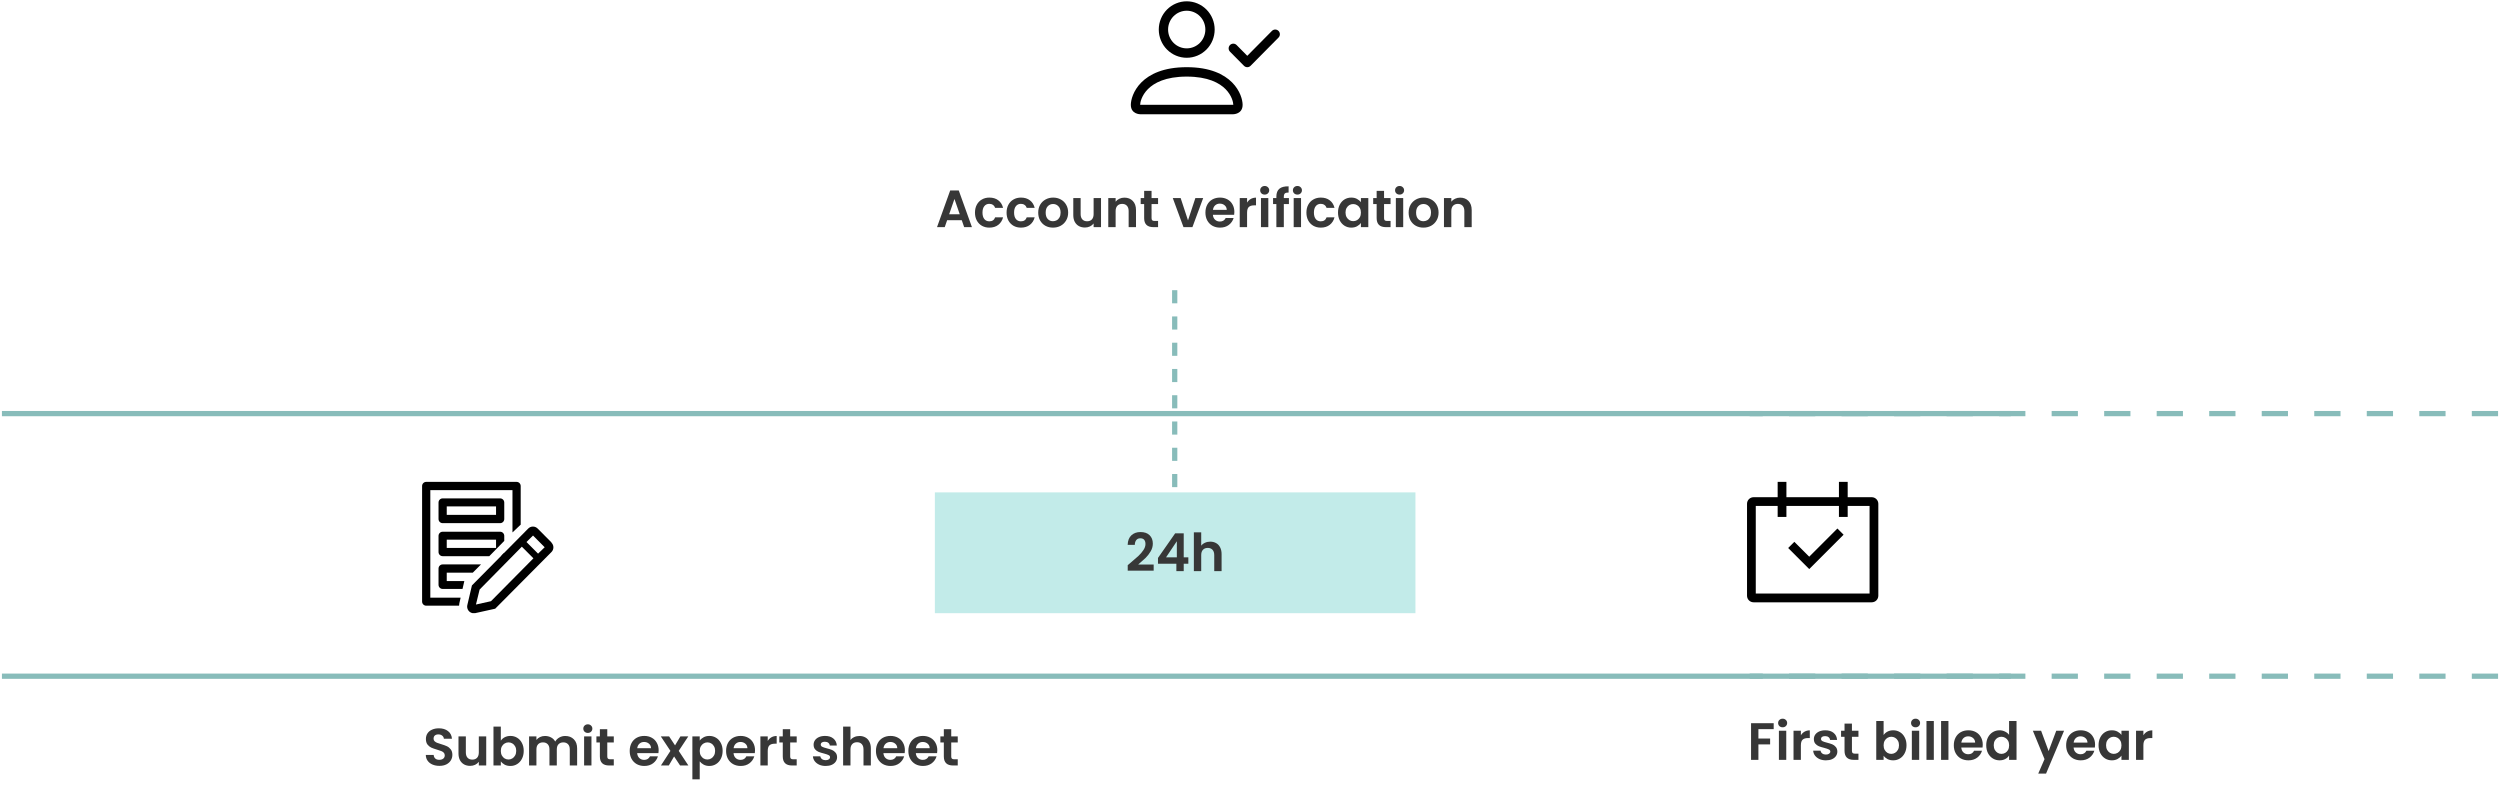 <svg width="952" height="300" viewBox="0 0 952 300" fill="none" xmlns="http://www.w3.org/2000/svg">
<line x1="0.734" y1="157.5" x2="765.734" y2="157.5" stroke="#88BCBA" stroke-width="2"/>
<line x1="0.734" y1="257.5" x2="765.734" y2="257.5" stroke="#88BCBA" stroke-width="2"/>
<line y1="-1" x2="285" y2="-1" transform="matrix(-1 0 0 1 951.266 158.5)" stroke="#88BCBA" stroke-width="2" stroke-dasharray="10 10"/>
<line y1="-1" x2="285" y2="-1" transform="matrix(-1 0 0 1 951.266 258.5)" stroke="#88BCBA" stroke-width="2" stroke-dasharray="10 10"/>
<path d="M190.457 199.216H168.556C168.141 199.216 167.743 199.05 167.45 198.756C167.157 198.461 166.992 198.061 166.992 197.644V191.358C166.992 190.941 167.157 190.541 167.45 190.247C167.743 189.952 168.141 189.786 168.556 189.786H190.457C190.872 189.786 191.27 189.952 191.563 190.247C191.856 190.541 192.021 190.941 192.021 191.358V197.644C192.021 198.061 191.856 198.461 191.563 198.756C191.27 199.05 190.872 199.216 190.457 199.216ZM170.12 196.073H188.893V192.835H170.12V196.073Z" fill="black"/>
<path d="M190.457 202.485H168.556C168.141 202.485 167.743 202.65 167.45 202.945C167.157 203.24 166.992 203.64 166.992 204.056V210.217C166.992 210.634 167.157 211.034 167.45 211.328C167.743 211.623 168.141 211.789 168.556 211.789H186.327L192.021 205.974V204.056C192.021 203.64 191.856 203.24 191.563 202.945C191.27 202.65 190.872 202.485 190.457 202.485ZM188.893 208.645H170.12V205.502H188.893V208.645Z" fill="black"/>
<path d="M174.907 229.878V229.783L175.408 227.599H163.863V186.643H195.15V202.752L198.279 199.782V185.072C198.279 184.655 198.114 184.255 197.82 183.96C197.527 183.666 197.129 183.5 196.714 183.5H162.299C161.884 183.5 161.486 183.666 161.193 183.96C160.899 184.255 160.734 184.655 160.734 185.072V229.076C160.734 229.493 160.899 229.893 161.193 230.187C161.486 230.482 161.884 230.648 162.299 230.648H174.813C174.826 230.389 174.858 230.132 174.907 229.878Z" fill="black"/>
<path d="M192.021 210.484L190.801 211.726C191.104 211.663 191.381 211.512 191.598 211.291C191.816 211.07 191.963 210.789 192.021 210.484Z" fill="black"/>
<path d="M166.992 222.695C166.992 223.112 167.157 223.512 167.45 223.807C167.743 224.101 168.141 224.267 168.556 224.267H176.128L176.597 222.224L176.8 221.36V221.281H170.12V218.075H180.038L183.167 214.932H168.556C168.141 214.932 167.743 215.097 167.45 215.392C167.157 215.687 166.992 216.087 166.992 216.503V222.695Z" fill="black"/>
<path d="M209.996 206.555L204.724 201.259C204.49 201.023 204.212 200.836 203.906 200.709C203.6 200.581 203.272 200.515 202.94 200.515C202.609 200.515 202.281 200.581 201.975 200.709C201.669 200.836 201.391 201.023 201.157 201.259L179.71 222.931L177.942 230.49C177.876 230.817 177.874 231.153 177.938 231.479C178.001 231.806 178.128 232.117 178.311 232.394C178.494 232.672 178.73 232.91 179.005 233.096C179.28 233.281 179.588 233.411 179.913 233.476C180.074 233.493 180.237 233.493 180.398 233.476C180.59 233.508 180.785 233.508 180.977 233.476L188.564 231.795L209.996 210.217C210.23 209.983 210.416 209.705 210.542 209.399C210.669 209.093 210.734 208.765 210.734 208.433C210.734 208.102 210.669 207.773 210.542 207.467C210.416 207.161 210.23 206.883 209.996 206.649V206.555ZM186.968 228.935L181.243 230.208L182.635 224.503L198.717 208.174L203.128 212.606L186.968 228.935ZM204.896 210.83L200.484 206.398L202.972 203.931L207.414 208.394L204.896 210.83Z" fill="black"/>
<path d="M167.325 291.64C166.352 291.64 165.472 291.473 164.685 291.14C163.912 290.807 163.298 290.327 162.845 289.7C162.392 289.073 162.158 288.333 162.145 287.48H165.145C165.185 288.053 165.385 288.507 165.745 288.84C166.118 289.173 166.625 289.34 167.265 289.34C167.918 289.34 168.432 289.187 168.805 288.88C169.178 288.56 169.365 288.147 169.365 287.64C169.365 287.227 169.238 286.887 168.985 286.62C168.732 286.353 168.412 286.147 168.025 286C167.652 285.84 167.132 285.667 166.465 285.48C165.558 285.213 164.818 284.953 164.245 284.7C163.685 284.433 163.198 284.04 162.785 283.52C162.385 282.987 162.185 282.28 162.185 281.4C162.185 280.573 162.392 279.853 162.805 279.24C163.218 278.627 163.798 278.16 164.545 277.84C165.292 277.507 166.145 277.34 167.105 277.34C168.545 277.34 169.712 277.693 170.605 278.4C171.512 279.093 172.012 280.067 172.105 281.32H169.025C168.998 280.84 168.792 280.447 168.405 280.14C168.032 279.82 167.532 279.66 166.905 279.66C166.358 279.66 165.918 279.8 165.585 280.08C165.265 280.36 165.105 280.767 165.105 281.3C165.105 281.673 165.225 281.987 165.465 282.24C165.718 282.48 166.025 282.68 166.385 282.84C166.758 282.987 167.278 283.16 167.945 283.36C168.852 283.627 169.592 283.893 170.165 284.16C170.738 284.427 171.232 284.827 171.645 285.36C172.058 285.893 172.265 286.593 172.265 287.46C172.265 288.207 172.072 288.9 171.685 289.54C171.298 290.18 170.732 290.693 169.985 291.08C169.238 291.453 168.352 291.64 167.325 291.64ZM185.153 280.42V291.5H182.333V290.1C181.973 290.58 181.499 290.96 180.913 291.24C180.339 291.507 179.713 291.64 179.033 291.64C178.166 291.64 177.399 291.46 176.733 291.1C176.066 290.727 175.539 290.187 175.153 289.48C174.779 288.76 174.593 287.907 174.593 286.92V280.42H177.393V286.52C177.393 287.4 177.613 288.08 178.053 288.56C178.493 289.027 179.093 289.26 179.853 289.26C180.626 289.26 181.233 289.027 181.673 288.56C182.113 288.08 182.333 287.4 182.333 286.52V280.42H185.153ZM190.715 282.04C191.075 281.507 191.568 281.073 192.195 280.74C192.835 280.407 193.562 280.24 194.375 280.24C195.322 280.24 196.175 280.473 196.935 280.94C197.708 281.407 198.315 282.073 198.755 282.94C199.208 283.793 199.435 284.787 199.435 285.92C199.435 287.053 199.208 288.06 198.755 288.94C198.315 289.807 197.708 290.48 196.935 290.96C196.175 291.44 195.322 291.68 194.375 291.68C193.548 291.68 192.822 291.52 192.195 291.2C191.582 290.867 191.088 290.44 190.715 289.92V291.5H187.915V276.7H190.715V282.04ZM196.575 285.92C196.575 285.253 196.435 284.68 196.155 284.2C195.888 283.707 195.528 283.333 195.075 283.08C194.635 282.827 194.155 282.7 193.635 282.7C193.128 282.7 192.648 282.833 192.195 283.1C191.755 283.353 191.395 283.727 191.115 284.22C190.848 284.713 190.715 285.293 190.715 285.96C190.715 286.627 190.848 287.207 191.115 287.7C191.395 288.193 191.755 288.573 192.195 288.84C192.648 289.093 193.128 289.22 193.635 289.22C194.155 289.22 194.635 289.087 195.075 288.82C195.528 288.553 195.888 288.173 196.155 287.68C196.435 287.187 196.575 286.6 196.575 285.92ZM215.23 280.26C216.59 280.26 217.683 280.68 218.51 281.52C219.35 282.347 219.77 283.507 219.77 285V291.5H216.97V285.38C216.97 284.513 216.75 283.853 216.31 283.4C215.87 282.933 215.27 282.7 214.51 282.7C213.75 282.7 213.143 282.933 212.69 283.4C212.25 283.853 212.03 284.513 212.03 285.38V291.5H209.23V285.38C209.23 284.513 209.01 283.853 208.57 283.4C208.13 282.933 207.53 282.7 206.77 282.7C205.997 282.7 205.383 282.933 204.93 283.4C204.49 283.853 204.27 284.513 204.27 285.38V291.5H201.47V280.42H204.27V281.76C204.63 281.293 205.09 280.927 205.65 280.66C206.223 280.393 206.85 280.26 207.53 280.26C208.397 280.26 209.17 280.447 209.85 280.82C210.53 281.18 211.057 281.7 211.43 282.38C211.79 281.74 212.31 281.227 212.99 280.84C213.683 280.453 214.43 280.26 215.23 280.26ZM223.847 279.1C223.354 279.1 222.94 278.947 222.607 278.64C222.287 278.32 222.127 277.927 222.127 277.46C222.127 276.993 222.287 276.607 222.607 276.3C222.94 275.98 223.354 275.82 223.847 275.82C224.34 275.82 224.747 275.98 225.067 276.3C225.4 276.607 225.567 276.993 225.567 277.46C225.567 277.927 225.4 278.32 225.067 278.64C224.747 278.947 224.34 279.1 223.847 279.1ZM225.227 280.42V291.5H222.427V280.42H225.227ZM231.253 282.72V288.08C231.253 288.453 231.34 288.727 231.513 288.9C231.7 289.06 232.007 289.14 232.433 289.14H233.733V291.5H231.973C229.613 291.5 228.433 290.353 228.433 288.06V282.72H227.113V280.42H228.433V277.68H231.253V280.42H233.733V282.72H231.253ZM250.813 285.72C250.813 286.12 250.786 286.48 250.733 286.8H242.633C242.699 287.6 242.979 288.227 243.473 288.68C243.966 289.133 244.573 289.36 245.293 289.36C246.333 289.36 247.073 288.913 247.513 288.02H250.533C250.213 289.087 249.599 289.967 248.693 290.66C247.786 291.34 246.673 291.68 245.353 291.68C244.286 291.68 243.326 291.447 242.473 290.98C241.633 290.5 240.973 289.827 240.493 288.96C240.026 288.093 239.793 287.093 239.793 285.96C239.793 284.813 240.026 283.807 240.493 282.94C240.959 282.073 241.613 281.407 242.453 280.94C243.293 280.473 244.259 280.24 245.353 280.24C246.406 280.24 247.346 280.467 248.173 280.92C249.013 281.373 249.659 282.02 250.113 282.86C250.579 283.687 250.813 284.64 250.813 285.72ZM247.913 284.92C247.899 284.2 247.639 283.627 247.133 283.2C246.626 282.76 246.006 282.54 245.273 282.54C244.579 282.54 243.993 282.753 243.513 283.18C243.046 283.593 242.759 284.173 242.653 284.92H247.913ZM258.977 291.5L256.697 288.06L254.677 291.5H251.677L255.297 285.94L251.637 280.42H254.797L257.057 283.84L259.097 280.42H262.097L258.457 285.94L262.137 291.5H258.977ZM266.457 282.02C266.817 281.513 267.311 281.093 267.937 280.76C268.577 280.413 269.304 280.24 270.117 280.24C271.064 280.24 271.917 280.473 272.677 280.94C273.451 281.407 274.057 282.073 274.497 282.94C274.951 283.793 275.177 284.787 275.177 285.92C275.177 287.053 274.951 288.06 274.497 288.94C274.057 289.807 273.451 290.48 272.677 290.96C271.917 291.44 271.064 291.68 270.117 291.68C269.304 291.68 268.584 291.513 267.957 291.18C267.344 290.847 266.844 290.427 266.457 289.92V296.78H263.657V280.42H266.457V282.02ZM272.317 285.92C272.317 285.253 272.177 284.68 271.897 284.2C271.631 283.707 271.271 283.333 270.817 283.08C270.377 282.827 269.897 282.7 269.377 282.7C268.871 282.7 268.391 282.833 267.937 283.1C267.497 283.353 267.137 283.727 266.857 284.22C266.591 284.713 266.457 285.293 266.457 285.96C266.457 286.627 266.591 287.207 266.857 287.7C267.137 288.193 267.497 288.573 267.937 288.84C268.391 289.093 268.871 289.22 269.377 289.22C269.897 289.22 270.377 289.087 270.817 288.82C271.271 288.553 271.631 288.173 271.897 287.68C272.177 287.187 272.317 286.6 272.317 285.92ZM287.512 285.72C287.512 286.12 287.485 286.48 287.432 286.8H279.332C279.399 287.6 279.679 288.227 280.172 288.68C280.665 289.133 281.272 289.36 281.992 289.36C283.032 289.36 283.772 288.913 284.212 288.02H287.232C286.912 289.087 286.299 289.967 285.392 290.66C284.485 291.34 283.372 291.68 282.052 291.68C280.985 291.68 280.025 291.447 279.172 290.98C278.332 290.5 277.672 289.827 277.192 288.96C276.725 288.093 276.492 287.093 276.492 285.96C276.492 284.813 276.725 283.807 277.192 282.94C277.659 282.073 278.312 281.407 279.152 280.94C279.992 280.473 280.959 280.24 282.052 280.24C283.105 280.24 284.045 280.467 284.872 280.92C285.712 281.373 286.359 282.02 286.812 282.86C287.279 283.687 287.512 284.64 287.512 285.72ZM284.612 284.92C284.599 284.2 284.339 283.627 283.832 283.2C283.325 282.76 282.705 282.54 281.972 282.54C281.279 282.54 280.692 282.753 280.212 283.18C279.745 283.593 279.459 284.173 279.352 284.92H284.612ZM292.356 282.14C292.716 281.553 293.182 281.093 293.756 280.76C294.342 280.427 295.009 280.26 295.756 280.26V283.2H295.016C294.136 283.2 293.469 283.407 293.016 283.82C292.576 284.233 292.356 284.953 292.356 285.98V291.5H289.556V280.42H292.356V282.14ZM300.902 282.72V288.08C300.902 288.453 300.988 288.727 301.162 288.9C301.348 289.06 301.655 289.14 302.082 289.14H303.382V291.5H301.622C299.262 291.5 298.082 290.353 298.082 288.06V282.72H296.762V280.42H298.082V277.68H300.902V280.42H303.382V282.72H300.902ZM314.401 291.68C313.495 291.68 312.681 291.52 311.961 291.2C311.241 290.867 310.668 290.42 310.241 289.86C309.828 289.3 309.601 288.68 309.561 288H312.381C312.435 288.427 312.641 288.78 313.001 289.06C313.375 289.34 313.835 289.48 314.381 289.48C314.915 289.48 315.328 289.373 315.621 289.16C315.928 288.947 316.081 288.673 316.081 288.34C316.081 287.98 315.895 287.713 315.521 287.54C315.161 287.353 314.581 287.153 313.781 286.94C312.955 286.74 312.275 286.533 311.741 286.32C311.221 286.107 310.768 285.78 310.381 285.34C310.008 284.9 309.821 284.307 309.821 283.56C309.821 282.947 309.995 282.387 310.341 281.88C310.701 281.373 311.208 280.973 311.861 280.68C312.528 280.387 313.308 280.24 314.201 280.24C315.521 280.24 316.575 280.573 317.361 281.24C318.148 281.893 318.581 282.78 318.661 283.9H315.981C315.941 283.46 315.755 283.113 315.421 282.86C315.101 282.593 314.668 282.46 314.121 282.46C313.615 282.46 313.221 282.553 312.941 282.74C312.675 282.927 312.541 283.187 312.541 283.52C312.541 283.893 312.728 284.18 313.101 284.38C313.475 284.567 314.055 284.76 314.841 284.96C315.641 285.16 316.301 285.367 316.821 285.58C317.341 285.793 317.788 286.127 318.161 286.58C318.548 287.02 318.748 287.607 318.761 288.34C318.761 288.98 318.581 289.553 318.221 290.06C317.875 290.567 317.368 290.967 316.701 291.26C316.048 291.54 315.281 291.68 314.401 291.68ZM327.3 280.26C328.14 280.26 328.886 280.447 329.54 280.82C330.193 281.18 330.7 281.72 331.06 282.44C331.433 283.147 331.62 284 331.62 285V291.5H328.82V285.38C328.82 284.5 328.6 283.827 328.16 283.36C327.72 282.88 327.12 282.64 326.36 282.64C325.586 282.64 324.973 282.88 324.52 283.36C324.08 283.827 323.86 284.5 323.86 285.38V291.5H321.06V276.7H323.86V281.8C324.22 281.32 324.7 280.947 325.3 280.68C325.9 280.4 326.566 280.26 327.3 280.26ZM344.582 285.72C344.582 286.12 344.556 286.48 344.502 286.8H336.402C336.469 287.6 336.749 288.227 337.242 288.68C337.736 289.133 338.342 289.36 339.062 289.36C340.102 289.36 340.842 288.913 341.282 288.02H344.302C343.982 289.087 343.369 289.967 342.462 290.66C341.556 291.34 340.442 291.68 339.122 291.68C338.056 291.68 337.096 291.447 336.242 290.98C335.402 290.5 334.742 289.827 334.262 288.96C333.796 288.093 333.562 287.093 333.562 285.96C333.562 284.813 333.796 283.807 334.262 282.94C334.729 282.073 335.382 281.407 336.222 280.94C337.062 280.473 338.029 280.24 339.122 280.24C340.176 280.24 341.116 280.467 341.942 280.92C342.782 281.373 343.429 282.02 343.882 282.86C344.349 283.687 344.582 284.64 344.582 285.72ZM341.682 284.92C341.669 284.2 341.409 283.627 340.902 283.2C340.396 282.76 339.776 282.54 339.042 282.54C338.349 282.54 337.762 282.753 337.282 283.18C336.816 283.593 336.529 284.173 336.422 284.92H341.682ZM356.926 285.72C356.926 286.12 356.899 286.48 356.846 286.8H348.746C348.813 287.6 349.093 288.227 349.586 288.68C350.079 289.133 350.686 289.36 351.406 289.36C352.446 289.36 353.186 288.913 353.626 288.02H356.646C356.326 289.087 355.713 289.967 354.806 290.66C353.899 291.34 352.786 291.68 351.466 291.68C350.399 291.68 349.439 291.447 348.586 290.98C347.746 290.5 347.086 289.827 346.606 288.96C346.139 288.093 345.906 287.093 345.906 285.96C345.906 284.813 346.139 283.807 346.606 282.94C347.073 282.073 347.726 281.407 348.566 280.94C349.406 280.473 350.373 280.24 351.466 280.24C352.519 280.24 353.459 280.467 354.286 280.92C355.126 281.373 355.773 282.02 356.226 282.86C356.693 283.687 356.926 284.64 356.926 285.72ZM354.026 284.92C354.013 284.2 353.753 283.627 353.246 283.2C352.739 282.76 352.119 282.54 351.386 282.54C350.693 282.54 350.106 282.753 349.626 283.18C349.159 283.593 348.873 284.173 348.766 284.92H354.026ZM362.23 282.72V288.08C362.23 288.453 362.317 288.727 362.49 288.9C362.677 289.06 362.983 289.14 363.41 289.14H364.71V291.5H362.95C360.59 291.5 359.41 290.353 359.41 288.06V282.72H358.09V280.42H359.41V277.68H362.23V280.42H364.71V282.72H362.23Z" fill="#373737"/>
<rect width="183" height="46" transform="translate(356 187.5)" fill="#C2EBE9"/>
<path d="M430.475 214.34C431.755 213.273 432.775 212.387 433.535 211.68C434.295 210.96 434.928 210.213 435.435 209.44C435.942 208.667 436.195 207.907 436.195 207.16C436.195 206.48 436.035 205.947 435.715 205.56C435.395 205.173 434.902 204.98 434.235 204.98C433.568 204.98 433.055 205.207 432.695 205.66C432.335 206.1 432.148 206.707 432.135 207.48H429.415C429.468 205.88 429.942 204.667 430.835 203.84C431.742 203.013 432.888 202.6 434.275 202.6C435.795 202.6 436.962 203.007 437.775 203.82C438.588 204.62 438.995 205.68 438.995 207C438.995 208.04 438.715 209.033 438.155 209.98C437.595 210.927 436.955 211.753 436.235 212.46C435.515 213.153 434.575 213.993 433.415 214.98H439.315V217.3H429.435V215.22L430.475 214.34ZM440.96 214.66V212.46L447.5 203.1H450.76V212.22H452.52V214.66H450.76V217.5H447.96V214.66H440.96ZM448.14 206.1L444.04 212.22H448.14V206.1ZM460.862 206.26C461.702 206.26 462.449 206.447 463.102 206.82C463.756 207.18 464.262 207.72 464.622 208.44C464.996 209.147 465.182 210 465.182 211V217.5H462.382V211.38C462.382 210.5 462.162 209.827 461.722 209.36C461.282 208.88 460.682 208.64 459.922 208.64C459.149 208.64 458.536 208.88 458.082 209.36C457.642 209.827 457.422 210.5 457.422 211.38V217.5H454.622V202.7H457.422V207.8C457.782 207.32 458.262 206.947 458.862 206.68C459.462 206.4 460.129 206.26 460.862 206.26Z" fill="#373737"/>
<path d="M712.766 189.336H703.599V183.5H700.266V189.336H680.266V183.5H676.932V189.336H667.766C667.103 189.337 666.467 189.601 665.999 190.07C665.53 190.539 665.266 191.174 665.266 191.838V226.855C665.266 227.518 665.53 228.154 665.999 228.623C666.467 229.092 667.103 229.356 667.766 229.356H712.766C713.428 229.356 714.064 229.092 714.533 228.623C715.001 228.154 715.265 227.518 715.266 226.855V191.838C715.265 191.174 715.001 190.539 714.533 190.07C714.064 189.601 713.428 189.337 712.766 189.336ZM711.932 226.021H668.599V192.671H676.932V196.84H680.266V192.671H700.266V196.84H703.599V192.671H711.932V226.021Z" fill="black"/>
<path d="M688.953 211.991L683.288 206.323L680.931 208.681L688.953 216.707L702.038 203.616L699.681 201.257L688.953 211.991Z" fill="black"/>
<path d="M675.422 275.396V277.656H669.602V281.236H674.062V283.456H669.602V289.356H666.802V275.396H675.422ZM678.827 276.956C678.334 276.956 677.921 276.803 677.587 276.496C677.267 276.176 677.107 275.783 677.107 275.316C677.107 274.85 677.267 274.463 677.587 274.156C677.921 273.836 678.334 273.676 678.827 273.676C679.321 273.676 679.727 273.836 680.047 274.156C680.381 274.463 680.547 274.85 680.547 275.316C680.547 275.783 680.381 276.176 680.047 276.496C679.727 276.803 679.321 276.956 678.827 276.956ZM680.207 278.276V289.356H677.407V278.276H680.207ZM685.774 279.996C686.134 279.41 686.6 278.95 687.174 278.616C687.76 278.283 688.427 278.116 689.174 278.116V281.056H688.434C687.554 281.056 686.887 281.263 686.434 281.676C685.994 282.09 685.774 282.81 685.774 283.836V289.356H682.974V278.276H685.774V279.996ZM695.3 289.536C694.393 289.536 693.58 289.376 692.86 289.056C692.14 288.723 691.566 288.276 691.14 287.716C690.726 287.156 690.5 286.536 690.46 285.856H693.28C693.333 286.283 693.54 286.636 693.9 286.916C694.273 287.196 694.733 287.336 695.28 287.336C695.813 287.336 696.226 287.23 696.52 287.016C696.826 286.803 696.98 286.53 696.98 286.196C696.98 285.836 696.793 285.57 696.42 285.396C696.06 285.21 695.48 285.01 694.68 284.796C693.853 284.596 693.173 284.39 692.64 284.176C692.12 283.963 691.666 283.636 691.28 283.196C690.906 282.756 690.72 282.163 690.72 281.416C690.72 280.803 690.893 280.243 691.24 279.736C691.6 279.23 692.106 278.83 692.76 278.536C693.426 278.243 694.206 278.096 695.1 278.096C696.42 278.096 697.473 278.43 698.26 279.096C699.046 279.75 699.48 280.636 699.56 281.756H696.88C696.84 281.316 696.653 280.97 696.32 280.716C696 280.45 695.566 280.316 695.02 280.316C694.513 280.316 694.12 280.41 693.84 280.596C693.573 280.783 693.44 281.043 693.44 281.376C693.44 281.75 693.626 282.036 694 282.236C694.373 282.423 694.953 282.616 695.74 282.816C696.54 283.016 697.2 283.223 697.72 283.436C698.24 283.65 698.686 283.983 699.06 284.436C699.446 284.876 699.646 285.463 699.66 286.196C699.66 286.836 699.48 287.41 699.12 287.916C698.773 288.423 698.266 288.823 697.6 289.116C696.946 289.396 696.18 289.536 695.3 289.536ZM705.218 280.576V285.936C705.218 286.31 705.305 286.583 705.478 286.756C705.665 286.916 705.971 286.996 706.398 286.996H707.698V289.356H705.938C703.578 289.356 702.398 288.21 702.398 285.916V280.576H701.078V278.276H702.398V275.536H705.218V278.276H707.698V280.576H705.218ZM717.278 279.896C717.638 279.363 718.131 278.93 718.758 278.596C719.398 278.263 720.124 278.096 720.938 278.096C721.884 278.096 722.738 278.33 723.498 278.796C724.271 279.263 724.878 279.93 725.318 280.796C725.771 281.65 725.998 282.643 725.998 283.776C725.998 284.91 725.771 285.916 725.318 286.796C724.878 287.663 724.271 288.336 723.498 288.816C722.738 289.296 721.884 289.536 720.938 289.536C720.111 289.536 719.384 289.376 718.758 289.056C718.144 288.723 717.651 288.296 717.278 287.776V289.356H714.478V274.556H717.278V279.896ZM723.138 283.776C723.138 283.11 722.998 282.536 722.718 282.056C722.451 281.563 722.091 281.19 721.638 280.936C721.198 280.683 720.718 280.556 720.198 280.556C719.691 280.556 719.211 280.69 718.758 280.956C718.318 281.21 717.958 281.583 717.678 282.076C717.411 282.57 717.278 283.15 717.278 283.816C717.278 284.483 717.411 285.063 717.678 285.556C717.958 286.05 718.318 286.43 718.758 286.696C719.211 286.95 719.691 287.076 720.198 287.076C720.718 287.076 721.198 286.943 721.638 286.676C722.091 286.41 722.451 286.03 722.718 285.536C722.998 285.043 723.138 284.456 723.138 283.776ZM729.452 276.956C728.959 276.956 728.546 276.803 728.212 276.496C727.892 276.176 727.732 275.783 727.732 275.316C727.732 274.85 727.892 274.463 728.212 274.156C728.546 273.836 728.959 273.676 729.452 273.676C729.946 273.676 730.352 273.836 730.672 274.156C731.006 274.463 731.172 274.85 731.172 275.316C731.172 275.783 731.006 276.176 730.672 276.496C730.352 276.803 729.946 276.956 729.452 276.956ZM730.832 278.276V289.356H728.032V278.276H730.832ZM736.399 274.556V289.356H733.599V274.556H736.399ZM741.965 274.556V289.356H739.165V274.556H741.965ZM755.032 283.576C755.032 283.976 755.005 284.336 754.952 284.656H746.852C746.918 285.456 747.198 286.083 747.692 286.536C748.185 286.99 748.792 287.216 749.512 287.216C750.552 287.216 751.292 286.77 751.732 285.876H754.752C754.432 286.943 753.818 287.823 752.912 288.516C752.005 289.196 750.892 289.536 749.572 289.536C748.505 289.536 747.545 289.303 746.692 288.836C745.852 288.356 745.192 287.683 744.712 286.816C744.245 285.95 744.012 284.95 744.012 283.816C744.012 282.67 744.245 281.663 744.712 280.796C745.178 279.93 745.832 279.263 746.672 278.796C747.512 278.33 748.478 278.096 749.572 278.096C750.625 278.096 751.565 278.323 752.392 278.776C753.232 279.23 753.878 279.876 754.332 280.716C754.798 281.543 755.032 282.496 755.032 283.576ZM752.132 282.776C752.118 282.056 751.858 281.483 751.352 281.056C750.845 280.616 750.225 280.396 749.492 280.396C748.798 280.396 748.212 280.61 747.732 281.036C747.265 281.45 746.978 282.03 746.872 282.776H752.132ZM756.355 283.776C756.355 282.656 756.575 281.663 757.015 280.796C757.469 279.93 758.082 279.263 758.855 278.796C759.629 278.33 760.489 278.096 761.435 278.096C762.155 278.096 762.842 278.256 763.495 278.576C764.149 278.883 764.669 279.296 765.055 279.816V274.556H767.895V289.356H765.055V287.716C764.709 288.263 764.222 288.703 763.595 289.036C762.969 289.37 762.242 289.536 761.415 289.536C760.482 289.536 759.629 289.296 758.855 288.816C758.082 288.336 757.469 287.663 757.015 286.796C756.575 285.916 756.355 284.91 756.355 283.776ZM765.075 283.816C765.075 283.136 764.942 282.556 764.675 282.076C764.409 281.583 764.049 281.21 763.595 280.956C763.142 280.69 762.655 280.556 762.135 280.556C761.615 280.556 761.135 280.683 760.695 280.936C760.255 281.19 759.895 281.563 759.615 282.056C759.349 282.536 759.215 283.11 759.215 283.776C759.215 284.443 759.349 285.03 759.615 285.536C759.895 286.03 760.255 286.41 760.695 286.676C761.149 286.943 761.629 287.076 762.135 287.076C762.655 287.076 763.142 286.95 763.595 286.696C764.049 286.43 764.409 286.056 764.675 285.576C764.942 285.083 765.075 284.496 765.075 283.816ZM785.996 278.276L779.136 294.596H776.156L778.556 289.076L774.116 278.276H777.256L780.116 286.016L783.016 278.276H785.996ZM797.805 283.576C797.805 283.976 797.778 284.336 797.725 284.656H789.625C789.692 285.456 789.972 286.083 790.465 286.536C790.958 286.99 791.565 287.216 792.285 287.216C793.325 287.216 794.065 286.77 794.505 285.876H797.525C797.205 286.943 796.592 287.823 795.685 288.516C794.778 289.196 793.665 289.536 792.345 289.536C791.278 289.536 790.318 289.303 789.465 288.836C788.625 288.356 787.965 287.683 787.485 286.816C787.018 285.95 786.785 284.95 786.785 283.816C786.785 282.67 787.018 281.663 787.485 280.796C787.952 279.93 788.605 279.263 789.445 278.796C790.285 278.33 791.252 278.096 792.345 278.096C793.398 278.096 794.338 278.323 795.165 278.776C796.005 279.23 796.652 279.876 797.105 280.716C797.572 281.543 797.805 282.496 797.805 283.576ZM794.905 282.776C794.892 282.056 794.632 281.483 794.125 281.056C793.618 280.616 792.998 280.396 792.265 280.396C791.572 280.396 790.985 280.61 790.505 281.036C790.038 281.45 789.752 282.03 789.645 282.776H794.905ZM799.129 283.776C799.129 282.656 799.349 281.663 799.789 280.796C800.242 279.93 800.849 279.263 801.609 278.796C802.382 278.33 803.242 278.096 804.189 278.096C805.015 278.096 805.735 278.263 806.349 278.596C806.975 278.93 807.475 279.35 807.849 279.856V278.276H810.669V289.356H807.849V287.736C807.489 288.256 806.989 288.69 806.349 289.036C805.722 289.37 804.995 289.536 804.169 289.536C803.235 289.536 802.382 289.296 801.609 288.816C800.849 288.336 800.242 287.663 799.789 286.796C799.349 285.916 799.129 284.91 799.129 283.776ZM807.849 283.816C807.849 283.136 807.715 282.556 807.449 282.076C807.182 281.583 806.822 281.21 806.369 280.956C805.915 280.69 805.429 280.556 804.909 280.556C804.389 280.556 803.909 280.683 803.469 280.936C803.029 281.19 802.669 281.563 802.389 282.056C802.122 282.536 801.989 283.11 801.989 283.776C801.989 284.443 802.122 285.03 802.389 285.536C802.669 286.03 803.029 286.41 803.469 286.676C803.922 286.943 804.402 287.076 804.909 287.076C805.429 287.076 805.915 286.95 806.369 286.696C806.822 286.43 807.182 286.056 807.449 285.576C807.715 285.083 807.849 284.496 807.849 283.816ZM816.203 279.996C816.563 279.41 817.03 278.95 817.603 278.616C818.19 278.283 818.857 278.116 819.603 278.116V281.056H818.863C817.983 281.056 817.317 281.263 816.863 281.676C816.423 282.09 816.203 282.81 816.203 283.836V289.356H813.403V278.276H816.203V279.996Z" fill="#373737"/>
<line x1="447.328" y1="185.5" x2="447.328" y2="106.5" stroke="#88BCBA" stroke-width="2" stroke-dasharray="5 5"/>
<path d="M451.904 22C454.726 22 457.433 20.867 459.429 18.851C461.425 16.835 462.546 14.101 462.546 11.25C462.546 8.399 461.425 5.665 459.429 3.649C457.433 1.633 454.726 0.5 451.904 0.5C449.082 0.5 446.375 1.633 444.379 3.649C442.383 5.665 441.262 8.399 441.262 11.25C441.262 14.101 442.383 16.835 444.379 18.851C446.375 20.867 449.082 22 451.904 22ZM458.999 11.25C458.999 13.151 458.251 14.974 456.921 16.318C455.59 17.662 453.786 18.417 451.904 18.417C450.022 18.417 448.218 17.662 446.887 16.318C445.557 14.974 444.809 13.151 444.809 11.25C444.809 9.349 445.557 7.526 446.887 6.182C448.218 4.838 450.022 4.083 451.904 4.083C453.786 4.083 455.59 4.838 456.921 6.182C458.251 7.526 458.999 9.349 458.999 11.25ZM473.188 39.917C473.188 43.5 469.64 43.5 469.64 43.5H434.167C434.167 43.5 430.62 43.5 430.62 39.917C430.62 36.333 434.167 25.583 451.904 25.583C469.64 25.583 473.188 36.333 473.188 39.917ZM469.64 39.902C469.637 39.021 469.094 36.369 466.689 33.94C464.376 31.603 460.024 29.167 451.904 29.167C443.781 29.167 439.432 31.603 437.119 33.94C434.714 36.369 434.175 39.021 434.167 39.902H469.64Z" fill="black"/>
<path fill-rule="evenodd" clip-rule="evenodd" d="M486.859 11.773C487.024 11.94 487.155 12.137 487.245 12.355C487.334 12.573 487.38 12.806 487.38 13.042C487.38 13.277 487.334 13.511 487.245 13.728C487.155 13.946 487.024 14.144 486.859 14.31L476.217 25.06C476.052 25.227 475.857 25.359 475.641 25.45C475.426 25.54 475.195 25.587 474.961 25.587C474.728 25.587 474.497 25.54 474.282 25.45C474.066 25.359 473.87 25.227 473.706 25.06L468.385 19.685C468.052 19.349 467.865 18.892 467.865 18.417C467.865 17.941 468.052 17.485 468.385 17.148C468.718 16.812 469.169 16.623 469.64 16.623C470.111 16.623 470.563 16.812 470.896 17.148L474.961 21.258L484.348 11.773C484.512 11.606 484.708 11.474 484.924 11.384C485.139 11.293 485.37 11.247 485.603 11.247C485.837 11.247 486.068 11.293 486.283 11.384C486.499 11.474 486.694 11.606 486.859 11.773Z" fill="black"/>
<path d="M366.235 83.84H360.675L359.755 86.5H356.815L361.835 72.52H365.095L370.115 86.5H367.155L366.235 83.84ZM365.475 81.6L363.455 75.76L361.435 81.6H365.475ZM371.271 80.96C371.271 79.813 371.505 78.813 371.971 77.96C372.438 77.093 373.085 76.427 373.911 75.96C374.738 75.48 375.685 75.24 376.751 75.24C378.125 75.24 379.258 75.587 380.151 76.28C381.058 76.96 381.665 77.92 381.971 79.16H378.951C378.791 78.68 378.518 78.307 378.131 78.04C377.758 77.76 377.291 77.62 376.731 77.62C375.931 77.62 375.298 77.913 374.831 78.5C374.365 79.073 374.131 79.893 374.131 80.96C374.131 82.013 374.365 82.833 374.831 83.42C375.298 83.993 375.931 84.28 376.731 84.28C377.865 84.28 378.605 83.773 378.951 82.76H381.971C381.665 83.96 381.058 84.913 380.151 85.62C379.245 86.327 378.111 86.68 376.751 86.68C375.685 86.68 374.738 86.447 373.911 85.98C373.085 85.5 372.438 84.833 371.971 83.98C371.505 83.113 371.271 82.107 371.271 80.96ZM383.303 80.96C383.303 79.813 383.536 78.813 384.003 77.96C384.469 77.093 385.116 76.427 385.943 75.96C386.769 75.48 387.716 75.24 388.783 75.24C390.156 75.24 391.289 75.587 392.183 76.28C393.089 76.96 393.696 77.92 394.003 79.16H390.983C390.823 78.68 390.549 78.307 390.163 78.04C389.789 77.76 389.323 77.62 388.763 77.62C387.963 77.62 387.329 77.913 386.863 78.5C386.396 79.073 386.163 79.893 386.163 80.96C386.163 82.013 386.396 82.833 386.863 83.42C387.329 83.993 387.963 84.28 388.763 84.28C389.896 84.28 390.636 83.773 390.983 82.76H394.003C393.696 83.96 393.089 84.913 392.183 85.62C391.276 86.327 390.143 86.68 388.783 86.68C387.716 86.68 386.769 86.447 385.943 85.98C385.116 85.5 384.469 84.833 384.003 83.98C383.536 83.113 383.303 82.107 383.303 80.96ZM400.974 86.68C399.907 86.68 398.947 86.447 398.094 85.98C397.24 85.5 396.567 84.827 396.074 83.96C395.594 83.093 395.354 82.093 395.354 80.96C395.354 79.827 395.6 78.827 396.094 77.96C396.6 77.093 397.287 76.427 398.154 75.96C399.02 75.48 399.987 75.24 401.054 75.24C402.12 75.24 403.087 75.48 403.954 75.96C404.82 76.427 405.5 77.093 405.994 77.96C406.5 78.827 406.754 79.827 406.754 80.96C406.754 82.093 406.494 83.093 405.974 83.96C405.467 84.827 404.774 85.5 403.894 85.98C403.027 86.447 402.054 86.68 400.974 86.68ZM400.974 84.24C401.48 84.24 401.954 84.12 402.394 83.88C402.847 83.627 403.207 83.253 403.474 82.76C403.74 82.267 403.874 81.667 403.874 80.96C403.874 79.907 403.594 79.1 403.034 78.54C402.487 77.967 401.814 77.68 401.014 77.68C400.214 77.68 399.54 77.967 398.994 78.54C398.46 79.1 398.194 79.907 398.194 80.96C398.194 82.013 398.454 82.827 398.974 83.4C399.507 83.96 400.174 84.24 400.974 84.24ZM419.268 75.42V86.5H416.448V85.1C416.088 85.58 415.614 85.96 415.028 86.24C414.454 86.507 413.828 86.64 413.148 86.64C412.281 86.64 411.514 86.46 410.848 86.1C410.181 85.727 409.654 85.187 409.268 84.48C408.894 83.76 408.708 82.907 408.708 81.92V75.42H411.508V81.52C411.508 82.4 411.728 83.08 412.168 83.56C412.608 84.027 413.208 84.26 413.968 84.26C414.741 84.26 415.348 84.027 415.788 83.56C416.228 83.08 416.448 82.4 416.448 81.52V75.42H419.268ZM428.17 75.26C429.49 75.26 430.557 75.68 431.37 76.52C432.184 77.347 432.59 78.507 432.59 80V86.5H429.79V80.38C429.79 79.5 429.57 78.827 429.13 78.36C428.69 77.88 428.09 77.64 427.33 77.64C426.557 77.64 425.944 77.88 425.49 78.36C425.05 78.827 424.83 79.5 424.83 80.38V86.5H422.03V75.42H424.83V76.8C425.204 76.32 425.677 75.947 426.25 75.68C426.837 75.4 427.477 75.26 428.17 75.26ZM438.513 77.72V83.08C438.513 83.453 438.6 83.727 438.773 83.9C438.96 84.06 439.266 84.14 439.693 84.14H440.993V86.5H439.233C436.873 86.5 435.693 85.353 435.693 83.06V77.72H434.373V75.42H435.693V72.68H438.513V75.42H440.993V77.72H438.513ZM452.393 83.92L455.193 75.42H458.173L454.073 86.5H450.673L446.593 75.42H449.593L452.393 83.92ZM470.045 80.72C470.045 81.12 470.019 81.48 469.965 81.8H461.865C461.932 82.6 462.212 83.227 462.705 83.68C463.199 84.133 463.805 84.36 464.525 84.36C465.565 84.36 466.305 83.913 466.745 83.02H469.765C469.445 84.087 468.832 84.967 467.925 85.66C467.019 86.34 465.905 86.68 464.585 86.68C463.519 86.68 462.559 86.447 461.705 85.98C460.865 85.5 460.205 84.827 459.725 83.96C459.259 83.093 459.025 82.093 459.025 80.96C459.025 79.813 459.259 78.807 459.725 77.94C460.192 77.073 460.845 76.407 461.685 75.94C462.525 75.473 463.492 75.24 464.585 75.24C465.639 75.24 466.579 75.467 467.405 75.92C468.245 76.373 468.892 77.02 469.345 77.86C469.812 78.687 470.045 79.64 470.045 80.72ZM467.145 79.92C467.132 79.2 466.872 78.627 466.365 78.2C465.859 77.76 465.239 77.54 464.505 77.54C463.812 77.54 463.225 77.753 462.745 78.18C462.279 78.593 461.992 79.173 461.885 79.92H467.145ZM474.889 77.14C475.249 76.553 475.716 76.093 476.289 75.76C476.876 75.427 477.542 75.26 478.289 75.26V78.2H477.549C476.669 78.2 476.002 78.407 475.549 78.82C475.109 79.233 474.889 79.953 474.889 80.98V86.5H472.089V75.42H474.889V77.14ZM481.595 74.1C481.102 74.1 480.688 73.947 480.355 73.64C480.035 73.32 479.875 72.927 479.875 72.46C479.875 71.993 480.035 71.607 480.355 71.3C480.688 70.98 481.102 70.82 481.595 70.82C482.088 70.82 482.495 70.98 482.815 71.3C483.148 71.607 483.315 71.993 483.315 72.46C483.315 72.927 483.148 73.32 482.815 73.64C482.495 73.947 482.088 74.1 481.595 74.1ZM482.975 75.42V86.5H480.175V75.42H482.975ZM490.821 77.72H488.881V86.5H486.041V77.72H484.781V75.42H486.041V74.86C486.041 73.5 486.428 72.5 487.201 71.86C487.975 71.22 489.141 70.92 490.701 70.96V73.32C490.021 73.307 489.548 73.42 489.281 73.66C489.015 73.9 488.881 74.333 488.881 74.96V75.42H490.821V77.72ZM494.056 74.1C493.563 74.1 493.149 73.947 492.816 73.64C492.496 73.32 492.336 72.927 492.336 72.46C492.336 71.993 492.496 71.607 492.816 71.3C493.149 70.98 493.563 70.82 494.056 70.82C494.549 70.82 494.956 70.98 495.276 71.3C495.609 71.607 495.776 71.993 495.776 72.46C495.776 72.927 495.609 73.32 495.276 73.64C494.956 73.947 494.549 74.1 494.056 74.1ZM495.436 75.42V86.5H492.636V75.42H495.436ZM497.482 80.96C497.482 79.813 497.716 78.813 498.182 77.96C498.649 77.093 499.296 76.427 500.122 75.96C500.949 75.48 501.896 75.24 502.962 75.24C504.336 75.24 505.469 75.587 506.362 76.28C507.269 76.96 507.876 77.92 508.182 79.16H505.162C505.002 78.68 504.729 78.307 504.342 78.04C503.969 77.76 503.502 77.62 502.942 77.62C502.142 77.62 501.509 77.913 501.042 78.5C500.576 79.073 500.342 79.893 500.342 80.96C500.342 82.013 500.576 82.833 501.042 83.42C501.509 83.993 502.142 84.28 502.942 84.28C504.076 84.28 504.816 83.773 505.162 82.76H508.182C507.876 83.96 507.269 84.913 506.362 85.62C505.456 86.327 504.322 86.68 502.962 86.68C501.896 86.68 500.949 86.447 500.122 85.98C499.296 85.5 498.649 84.833 498.182 83.98C497.716 83.113 497.482 82.107 497.482 80.96ZM509.514 80.92C509.514 79.8 509.734 78.807 510.174 77.94C510.627 77.073 511.234 76.407 511.994 75.94C512.767 75.473 513.627 75.24 514.574 75.24C515.4 75.24 516.12 75.407 516.734 75.74C517.36 76.073 517.86 76.493 518.234 77V75.42H521.054V86.5H518.234V84.88C517.874 85.4 517.374 85.833 516.734 86.18C516.107 86.513 515.38 86.68 514.554 86.68C513.62 86.68 512.767 86.44 511.994 85.96C511.234 85.48 510.627 84.807 510.174 83.94C509.734 83.06 509.514 82.053 509.514 80.92ZM518.234 80.96C518.234 80.28 518.1 79.7 517.834 79.22C517.567 78.727 517.207 78.353 516.754 78.1C516.3 77.833 515.814 77.7 515.294 77.7C514.774 77.7 514.294 77.827 513.854 78.08C513.414 78.333 513.054 78.707 512.774 79.2C512.507 79.68 512.374 80.253 512.374 80.92C512.374 81.587 512.507 82.173 512.774 82.68C513.054 83.173 513.414 83.553 513.854 83.82C514.307 84.087 514.787 84.22 515.294 84.22C515.814 84.22 516.3 84.093 516.754 83.84C517.207 83.573 517.567 83.2 517.834 82.72C518.1 82.227 518.234 81.64 518.234 80.96ZM527.048 77.72V83.08C527.048 83.453 527.135 83.727 527.308 83.9C527.495 84.06 527.802 84.14 528.228 84.14H529.528V86.5H527.768C525.408 86.5 524.228 85.353 524.228 83.06V77.72H522.908V75.42H524.228V72.68H527.048V75.42H529.528V77.72H527.048ZM532.962 74.1C532.469 74.1 532.055 73.947 531.722 73.64C531.402 73.32 531.242 72.927 531.242 72.46C531.242 71.993 531.402 71.607 531.722 71.3C532.055 70.98 532.469 70.82 532.962 70.82C533.455 70.82 533.862 70.98 534.182 71.3C534.515 71.607 534.682 71.993 534.682 72.46C534.682 72.927 534.515 73.32 534.182 73.64C533.862 73.947 533.455 74.1 532.962 74.1ZM534.342 75.42V86.5H531.542V75.42H534.342ZM542.029 86.68C540.962 86.68 540.002 86.447 539.149 85.98C538.295 85.5 537.622 84.827 537.129 83.96C536.649 83.093 536.409 82.093 536.409 80.96C536.409 79.827 536.655 78.827 537.149 77.96C537.655 77.093 538.342 76.427 539.209 75.96C540.075 75.48 541.042 75.24 542.109 75.24C543.175 75.24 544.142 75.48 545.009 75.96C545.875 76.427 546.555 77.093 547.049 77.96C547.555 78.827 547.809 79.827 547.809 80.96C547.809 82.093 547.549 83.093 547.029 83.96C546.522 84.827 545.829 85.5 544.949 85.98C544.082 86.447 543.109 86.68 542.029 86.68ZM542.029 84.24C542.535 84.24 543.009 84.12 543.449 83.88C543.902 83.627 544.262 83.253 544.529 82.76C544.795 82.267 544.929 81.667 544.929 80.96C544.929 79.907 544.649 79.1 544.089 78.54C543.542 77.967 542.869 77.68 542.069 77.68C541.269 77.68 540.595 77.967 540.049 78.54C539.515 79.1 539.249 79.907 539.249 80.96C539.249 82.013 539.509 82.827 540.029 83.4C540.562 83.96 541.229 84.24 542.029 84.24ZM556.002 75.26C557.322 75.26 558.389 75.68 559.202 76.52C560.016 77.347 560.422 78.507 560.422 80V86.5H557.622V80.38C557.622 79.5 557.402 78.827 556.962 78.36C556.522 77.88 555.922 77.64 555.162 77.64C554.389 77.64 553.776 77.88 553.322 78.36C552.882 78.827 552.662 79.5 552.662 80.38V86.5H549.862V75.42H552.662V76.8C553.036 76.32 553.509 75.947 554.082 75.68C554.669 75.4 555.309 75.26 556.002 75.26Z" fill="#373737"/>
</svg>
